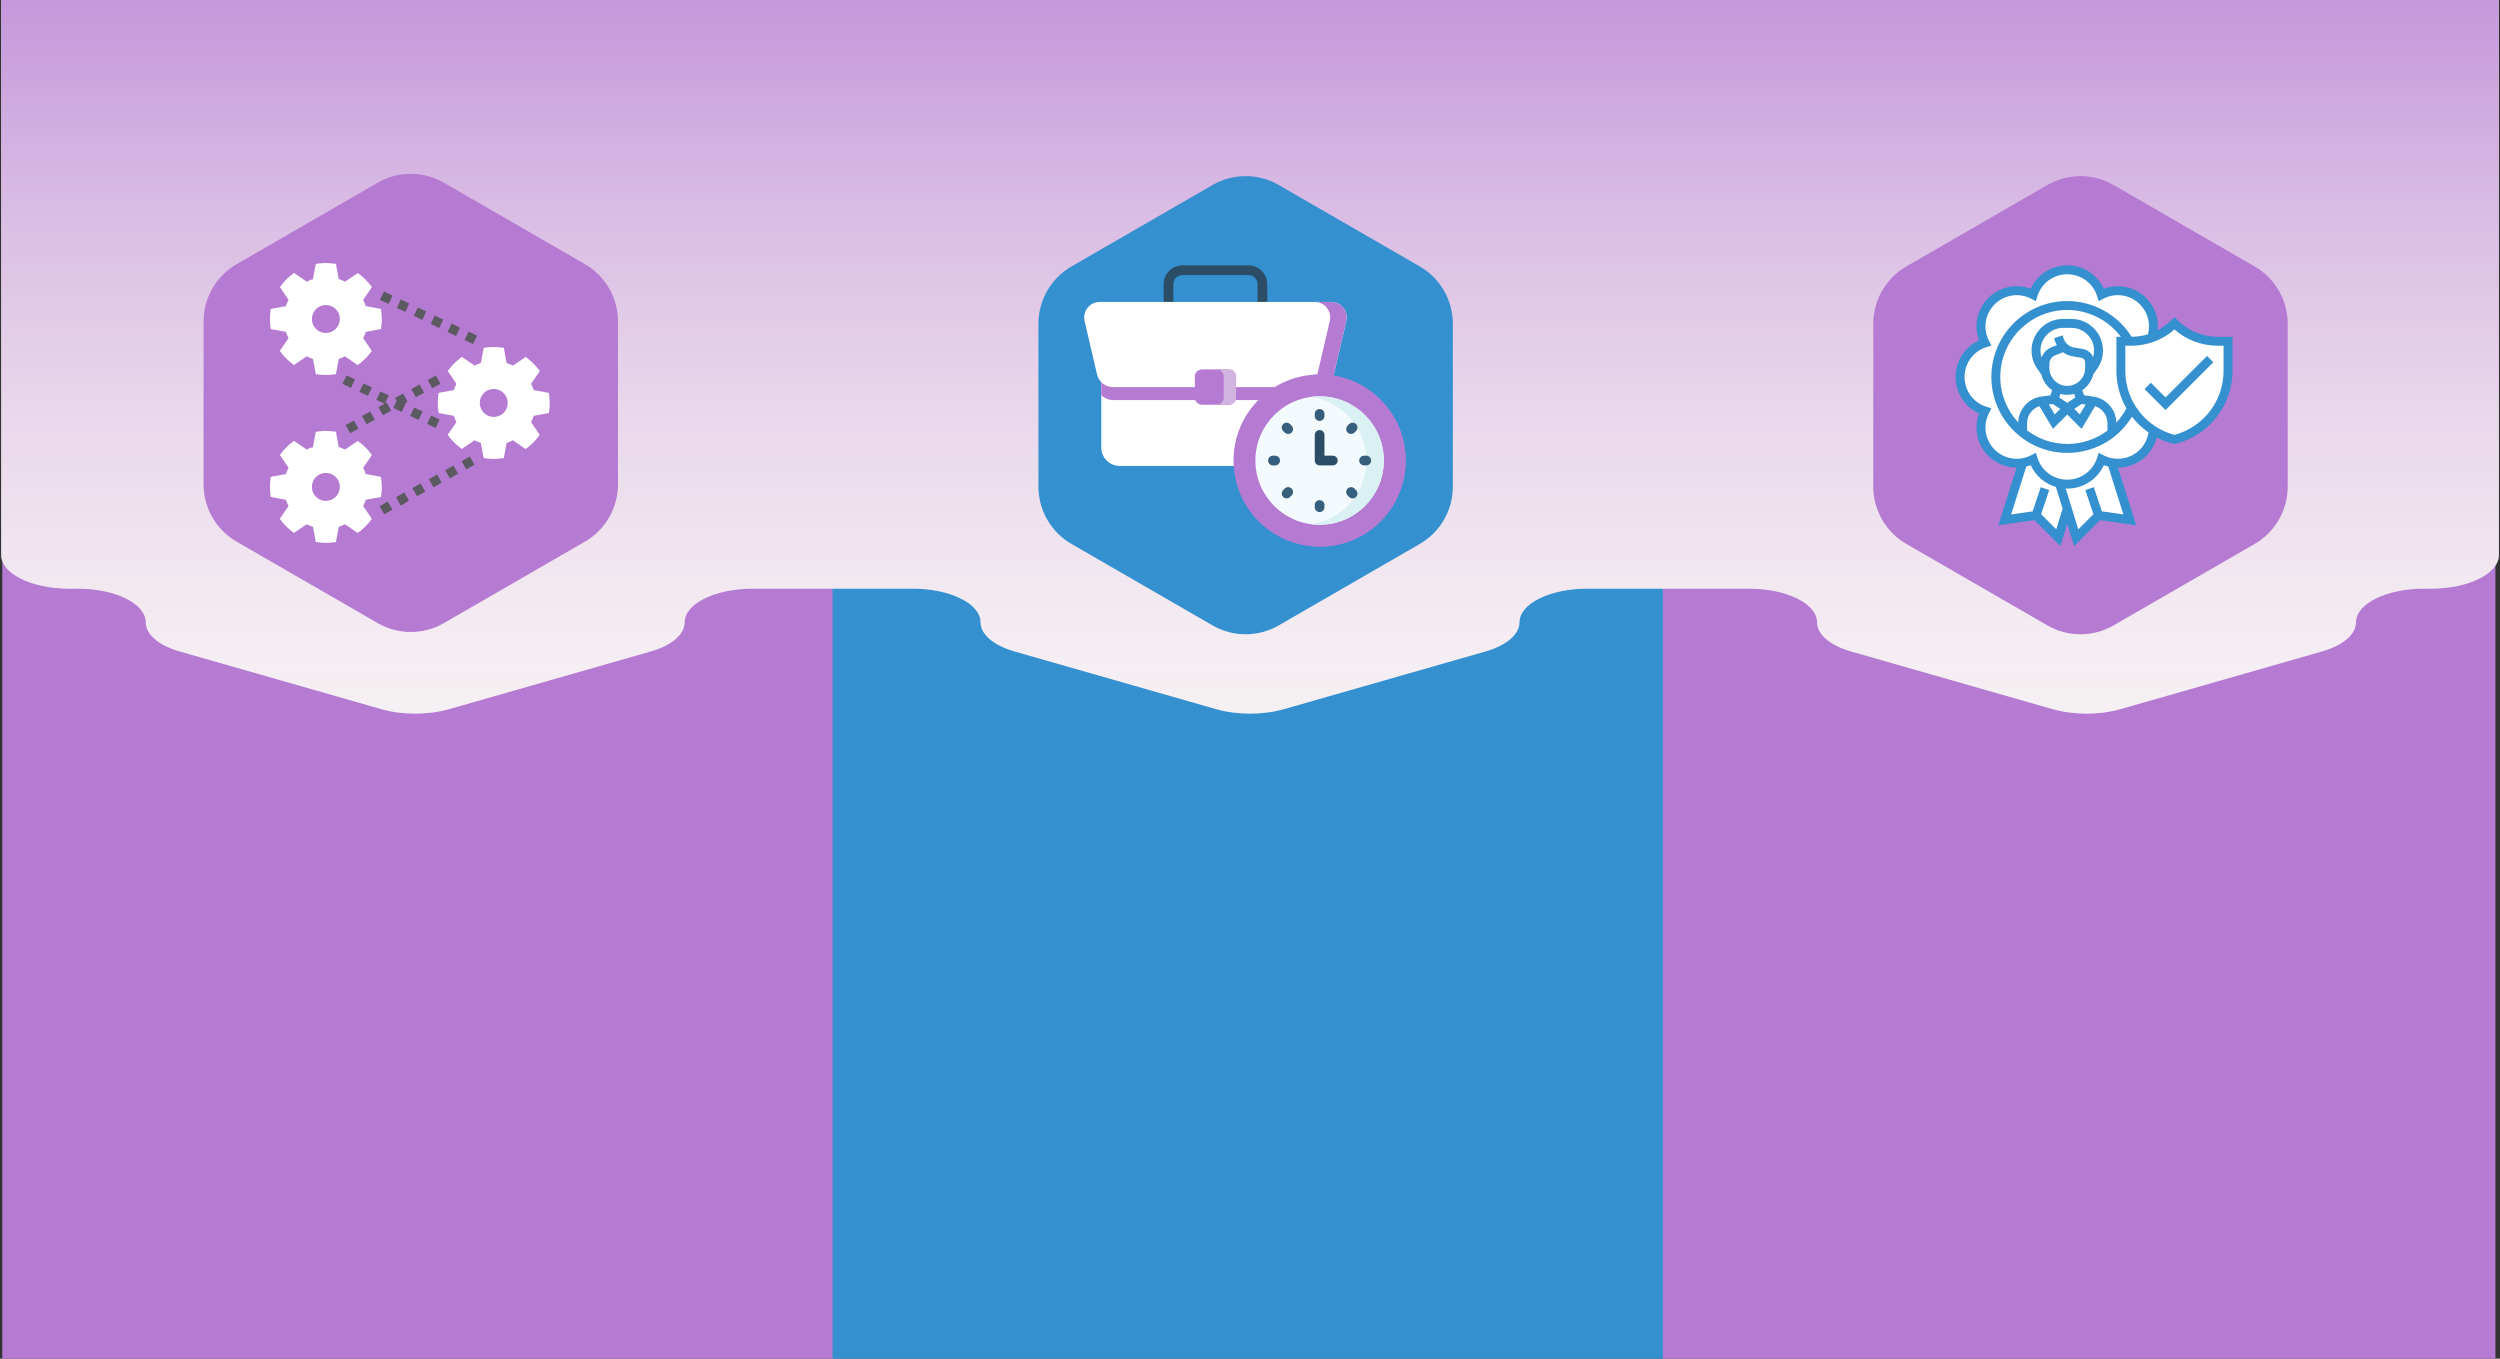 <svg width="1093" height="594" viewBox="0 0 1093 594" fill="none" xmlns="http://www.w3.org/2000/svg">
<rect x="0" y="0" width="1093" height="594" fill="#333333" stroke="none"/>
<path fill-rule="evenodd" clip-rule="evenodd" d="M1 594H367V155H1V594Z" fill="#B57AD2"/>
<path fill-rule="evenodd" clip-rule="evenodd" d="M364 594H728V155H364V594Z" fill="#3490CF"/>
<path fill-rule="evenodd" clip-rule="evenodd" d="M727 594H1091V155H727V594Z" fill="#B57AD2"/>
<path fill-rule="evenodd" clip-rule="evenodd" d="M1092.51 0H0.509V242.648C0.509 250.771 13.79 257.356 30.172 257.356H34.064C50.447 257.356 63.727 263.941 63.727 272.063C63.727 277.318 69.382 282.173 78.559 284.8L166.697 310.03C175.874 312.657 187.182 312.657 196.36 310.03L284.497 284.8C293.676 282.173 299.329 277.318 299.329 272.063C299.329 263.941 312.61 257.356 328.992 257.356H399.044C415.428 257.356 428.709 263.941 428.709 272.063C428.709 277.318 434.361 282.173 443.54 284.8L531.678 310.03C540.855 312.657 552.164 312.657 561.341 310.03L649.478 284.8C658.658 282.173 664.31 277.318 664.31 272.063C664.31 263.941 677.593 257.356 693.975 257.356H764.754C781.137 257.356 794.417 263.941 794.417 272.063C794.417 277.318 800.072 282.173 809.249 284.8L897.387 310.03C906.564 312.657 917.872 312.657 927.05 310.03L1015.19 284.8C1024.37 282.173 1030.02 277.318 1030.02 272.063C1030.02 263.941 1043.3 257.356 1059.68 257.356H1062.85C1079.23 257.356 1092.51 250.771 1092.51 242.648V0Z" fill="#F9F9F9"/>
<path fill-rule="evenodd" clip-rule="evenodd" d="M1092.51 0H0.509V242.648C0.509 250.771 13.79 257.356 30.172 257.356H34.064C50.447 257.356 63.727 263.941 63.727 272.063C63.727 277.318 69.382 282.173 78.559 284.8L166.697 310.03C175.874 312.657 187.182 312.657 196.36 310.03L284.497 284.8C293.676 282.173 299.329 277.318 299.329 272.063C299.329 263.941 312.61 257.356 328.992 257.356H399.044C415.428 257.356 428.709 263.941 428.709 272.063C428.709 277.318 434.361 282.173 443.54 284.8L531.678 310.03C540.855 312.657 552.164 312.657 561.341 310.03L649.478 284.8C658.658 282.173 664.31 277.318 664.31 272.063C664.31 263.941 677.593 257.356 693.975 257.356H764.754C781.137 257.356 794.417 263.941 794.417 272.063C794.417 277.318 800.072 282.173 809.249 284.8L897.387 310.03C906.564 312.657 917.872 312.657 927.05 310.03L1015.19 284.8C1024.37 282.173 1030.02 277.318 1030.02 272.063C1030.02 263.941 1043.3 257.356 1059.68 257.356H1062.85C1079.23 257.356 1092.51 250.771 1092.51 242.648V0Z" fill="url(#paint0_linear)"/>
<path fill-rule="evenodd" clip-rule="evenodd" d="M635.18 212.753V141.547C635.18 131.206 629.665 121.652 620.71 116.48L559.059 80.878C550.105 75.707 539.073 75.707 530.121 80.878L468.468 116.48C459.516 121.652 454 131.206 454 141.547V212.753C454 223.093 459.516 232.649 468.468 237.82L530.121 273.422C539.073 278.594 550.105 278.594 559.059 273.422L620.71 237.82C629.665 232.649 635.18 223.093 635.18 212.753Z" fill="#3490CF"/>
<path d="M551.915 139.797C550.743 139.797 549.794 138.847 549.794 137.676V124.257C549.794 122.051 547.999 120.256 545.792 120.256H516.992C514.786 120.256 512.991 122.051 512.991 124.257V137.676C512.991 138.847 512.041 139.797 510.87 139.797C509.698 139.797 508.749 138.847 508.749 137.676V124.257C508.749 119.711 512.447 116.013 516.992 116.013H545.792C550.338 116.013 554.036 119.711 554.036 124.257V137.676C554.036 138.847 553.087 139.797 551.915 139.797Z" fill="#2B4D66"/>
<path d="M581.311 203.699H489.543C485.086 203.699 481.473 200.087 481.473 195.63V148.385H581.311V203.699Z" fill="white"/>
<path d="M481.473 172.72C482.793 174.074 484.628 174.898 486.624 174.898H581.311V148.385H481.473V172.72Z" fill="#B57AD2"/>
<path d="M582.008 132.019H480.777C476.415 132.019 473.191 136.081 474.18 140.328L479.615 163.677C480.374 166.936 483.278 169.241 486.624 169.241H581.874L588.605 140.328C589.594 136.081 586.369 132.019 582.008 132.019V132.019Z" fill="white"/>
<path d="M582.008 132.019H574.795C579.157 132.019 582.382 136.081 581.393 140.328L574.661 169.242H581.874L588.605 140.328C589.594 136.081 586.369 132.019 582.008 132.019Z" fill="#B57AD2"/>
<circle cx="576.934" cy="201.349" r="37.637" fill="#B57AD2"/>
<path d="M576.934 163.712C575.937 163.712 574.948 163.752 573.97 163.828C593.37 165.34 608.642 181.561 608.642 201.349C608.642 221.138 593.37 237.359 573.97 238.871C574.948 238.947 575.936 238.987 576.934 238.987C597.721 238.987 614.571 222.136 614.571 201.35C614.571 180.563 597.721 163.712 576.934 163.712V163.712Z" fill="#B57AD2"/>
<circle cx="576.934" cy="201.349" r="28.073" fill="#F4FBFF"/>
<path d="M576.934 173.276C575.633 173.276 574.354 173.367 573.1 173.538C586.79 175.408 597.339 187.146 597.339 201.349C597.339 215.553 586.79 227.291 573.1 229.161C574.354 229.333 575.633 229.423 576.934 229.423C592.439 229.423 605.008 216.854 605.008 201.349C605.007 185.845 592.439 173.276 576.934 173.276V173.276Z" fill="#DAF1F4"/>
<path d="M576.934 184.037C575.762 184.037 574.813 183.087 574.813 181.916V180.944C574.813 179.773 575.763 178.823 576.934 178.823C578.106 178.823 579.055 179.773 579.055 180.944V181.916C579.055 183.087 578.106 184.037 576.934 184.037Z" fill="#365E7D"/>
<path d="M590.676 189.729C590.133 189.729 589.59 189.522 589.175 189.108C588.347 188.279 588.347 186.936 589.175 186.108L589.863 185.42C590.691 184.592 592.034 184.592 592.863 185.42C593.691 186.249 593.691 187.592 592.863 188.421L592.176 189.108C591.761 189.522 591.218 189.729 590.676 189.729Z" fill="#365E7D"/>
<path d="M597.339 203.471H596.368C595.196 203.471 594.246 202.521 594.246 201.349C594.246 200.178 595.196 199.228 596.368 199.228H597.339C598.511 199.228 599.461 200.178 599.461 201.349C599.461 202.521 598.511 203.471 597.339 203.471Z" fill="#365E7D"/>
<path d="M557.5 203.471H556.529C555.357 203.471 554.408 202.521 554.408 201.349C554.408 200.178 555.357 199.228 556.529 199.228H557.5C558.672 199.228 559.622 200.178 559.622 201.349C559.622 202.521 558.672 203.471 557.5 203.471Z" fill="#365E7D"/>
<path d="M591.363 217.899C590.82 217.899 590.277 217.692 589.863 217.278L589.176 216.591C588.347 215.763 588.347 214.42 589.175 213.591C590.004 212.762 591.347 212.762 592.175 213.591L592.862 214.278C593.691 215.106 593.691 216.449 592.863 217.278C592.449 217.692 591.906 217.899 591.363 217.899Z" fill="#365E7D"/>
<path d="M576.934 223.876C575.762 223.876 574.813 222.926 574.813 221.755V220.783C574.813 219.612 575.763 218.662 576.934 218.662C578.106 218.662 579.055 219.612 579.055 220.783V221.755C579.055 222.926 578.106 223.876 576.934 223.876Z" fill="#365E7D"/>
<path d="M562.506 217.899C561.963 217.899 561.42 217.692 561.005 217.278C560.177 216.449 560.177 215.107 561.005 214.278L561.692 213.591C562.521 212.763 563.864 212.763 564.693 213.591C565.521 214.419 565.521 215.762 564.693 216.591L564.006 217.278C563.591 217.692 563.048 217.899 562.506 217.899Z" fill="#365E7D"/>
<path d="M563.193 189.729C562.649 189.729 562.106 189.522 561.692 189.107L561.005 188.42C560.177 187.592 560.177 186.249 561.006 185.42C561.834 184.592 563.177 184.592 564.006 185.421L564.693 186.108C565.521 186.936 565.521 188.279 564.692 189.108C564.278 189.522 563.735 189.729 563.193 189.729Z" fill="#365E7D"/>
<path d="M582.716 203.471H576.934C575.762 203.471 574.813 202.521 574.813 201.35V190.154C574.813 188.982 575.763 188.032 576.934 188.032C578.106 188.032 579.055 188.982 579.055 190.154V199.228H582.716C583.888 199.228 584.837 200.178 584.837 201.349C584.837 202.521 583.888 203.471 582.716 203.471Z" fill="#2B4D66"/>
<path d="M537.26 176.945H525.525C523.788 176.945 522.379 175.536 522.379 173.799V164.66C522.379 162.923 523.787 161.514 525.525 161.514H537.26C538.997 161.514 540.406 162.922 540.406 164.66V173.799C540.406 175.536 538.997 176.945 537.26 176.945Z" fill="#B57AD2"/>
<path d="M537.26 161.514H531.866C533.603 161.514 535.012 162.922 535.012 164.66V173.799C535.012 175.536 533.604 176.945 531.866 176.945H537.26C538.997 176.945 540.406 175.536 540.406 173.799V164.66C540.406 162.923 538.997 161.514 537.26 161.514Z" fill="#D1B4E0"/>
<path fill-rule="evenodd" clip-rule="evenodd" d="M1000.18 212.753V141.547C1000.18 131.206 994.665 121.652 985.71 116.48L924.059 80.878C915.107 75.707 904.073 75.707 895.121 80.878L833.47 116.48C824.518 121.652 819 131.206 819 141.547V212.753C819 223.093 824.518 232.649 833.47 237.82L895.121 273.422C904.073 278.594 915.107 278.594 924.059 273.422L985.71 237.82C994.665 232.649 1000.18 223.093 1000.18 212.753Z" fill="#B57AD2"/>
<path d="M903.809 211.667C910.799 211.667 916.695 207.079 918.706 200.753C920.151 201.495 921.674 202.022 923.255 202.276V202.295L931.143 227.286L917.476 225.333L907.714 235.095L903.809 222.405L900.393 211.296V211.276C901.486 211.53 902.638 211.667 903.809 211.667Z" fill="white"/>
<path d="M890.143 225.333L876.476 227.286L884.364 202.295V202.276C885.945 202.022 887.468 201.495 888.913 200.753C890.592 206.024 894.946 210.085 900.393 211.276V211.296L903.81 222.405L899.905 235.095L890.143 225.333Z" fill="white"/>
<path d="M931.924 178.476C928.937 173.693 927.238 168.07 927.238 162.135V149.19H930.87H931.807C934.872 149.19 937.879 148.663 940.71 147.668C942.525 142.22 941.276 135.992 936.941 131.678C932.002 126.738 924.583 125.801 918.706 128.866C916.695 122.54 910.799 117.952 903.81 117.952C896.82 117.952 890.924 122.54 888.913 128.866C883.036 125.801 875.617 126.738 870.678 131.678C865.738 136.617 864.801 144.036 867.866 149.913C861.54 151.924 856.952 157.82 856.952 164.81C856.952 171.799 861.54 177.695 867.866 179.706C864.801 185.583 865.738 193.002 870.678 197.941C874.407 201.67 879.541 203.115 884.364 202.276C885.945 202.022 887.468 201.495 888.913 200.753C890.592 206.024 894.946 210.085 900.393 211.276C901.486 211.53 902.638 211.667 903.81 211.667C910.799 211.667 916.695 207.079 918.706 200.753C920.151 201.495 921.674 202.022 923.255 202.276C928.078 203.115 933.212 201.67 936.941 197.941C939.675 195.208 941.178 191.733 941.471 188.18C937.586 185.68 934.325 182.361 931.924 178.476Z" fill="white"/>
<path d="M899.573 169.71L897.952 174.572L892.661 175.333C892.622 175.333 892.603 175.333 892.564 175.352C887.8 176.075 884.286 180.175 884.286 184.997V189.195C877.14 183.474 872.571 174.689 872.571 164.81C872.571 147.551 886.55 133.572 903.81 133.572C915.368 133.572 925.461 139.858 930.87 149.191H927.238V162.135C927.238 168.07 928.937 173.693 931.924 178.476H931.904C929.874 182.654 926.926 186.325 923.333 189.175V184.997C923.333 180.175 919.819 176.075 915.055 175.352C915.016 175.333 914.997 175.333 914.958 175.333L909.667 174.572L908.046 169.71C910.76 168.382 912.771 165.883 913.376 162.857L915.329 160.065C916.734 158.074 917.476 155.692 917.476 153.252C917.476 149.972 916.149 147.004 914.001 144.856C911.853 142.709 908.886 141.381 905.606 141.381H902.013C895.453 141.381 890.143 146.692 890.143 153.252C890.143 155.692 890.885 158.074 892.29 160.065L894.243 162.857C894.633 164.771 895.57 166.489 896.898 167.816L899.573 169.71Z" fill="white"/>
<path d="M915.329 160.065L913.376 162.857C913.513 162.232 913.571 161.568 913.571 160.905V158.347C913.571 156.453 912.185 154.813 910.311 154.501L906.504 153.876C904.883 153.603 903.439 152.841 902.326 151.728L902.306 151.748L897.738 153.583C895.512 154.462 894.048 156.609 894.048 159.011V160.905C894.048 161.568 894.106 162.232 894.243 162.857L892.29 160.065C890.885 158.074 890.143 155.692 890.143 153.251C890.143 146.691 895.453 141.381 902.013 141.381H905.606C908.886 141.381 911.853 142.708 914.001 144.856C916.149 147.004 917.476 149.971 917.476 153.251C917.476 155.692 916.734 158.074 915.329 160.065Z" fill="white"/>
<path d="M923.333 184.997V189.175C917.984 193.49 911.209 196.048 903.81 196.048C896.43 196.048 889.635 193.49 884.286 189.195V184.997C884.286 180.175 887.8 176.075 892.564 175.352L897.952 184.333L903.81 178.476L909.667 184.333L915.055 175.352C919.819 176.075 923.333 180.175 923.333 184.997Z" fill="white"/>
<path d="M897.952 174.572L903.81 178.476L897.952 184.333L892.564 175.352C892.603 175.333 892.622 175.333 892.661 175.333L897.952 174.572Z" fill="white"/>
<path d="M915.055 175.352L909.667 184.333L903.81 178.476L909.667 174.572L914.958 175.333C914.997 175.333 915.016 175.333 915.055 175.352Z" fill="white"/>
<path d="M903.81 170.667C905.332 170.667 906.777 170.315 908.046 169.71L909.667 174.571L903.81 178.476L897.952 174.571L899.573 169.71L903.81 170.667Z" fill="white"/>
<path d="M913.376 162.857C912.771 165.883 910.76 168.382 908.046 169.71C906.777 170.315 905.332 170.667 903.81 170.667L899.573 169.71L896.898 167.816C895.57 166.489 894.633 164.77 894.243 162.857C894.106 162.232 894.048 161.569 894.048 160.905V159.011C894.048 156.609 895.512 154.462 897.738 153.583L902.306 151.748L902.326 151.729C903.439 152.841 904.883 153.603 906.504 153.876L910.311 154.501C912.185 154.813 913.571 156.453 913.571 158.347V160.905C913.571 161.569 913.513 162.232 913.376 162.857Z" fill="white"/>
<path d="M974.095 149.19V162.135C974.095 169.222 971.674 175.879 967.535 181.17C963.396 186.481 957.539 190.425 950.667 192.143C947.328 191.303 944.243 189.956 941.471 188.179C937.586 185.68 934.325 182.361 931.924 178.476C928.937 173.693 927.238 168.07 927.238 162.135V149.19H930.87H931.807C934.872 149.19 937.879 148.663 940.71 147.668C944.419 146.34 947.836 144.212 950.667 141.381C955.665 146.379 962.44 149.19 969.527 149.19H974.095Z" fill="white"/>
<path fill-rule="evenodd" clip-rule="evenodd" d="M952.047 140.001C956.715 144.669 962.92 147.238 969.521 147.238H976.048V162.137C976.048 177.254 965.805 190.372 951.141 194.035L950.667 194.154L950.194 194.035C947.617 193.392 945.188 192.442 942.916 191.255C942.139 194.289 940.563 197.084 938.324 199.324C934.95 202.697 930.499 204.425 925.977 204.441L933.941 229.658L918.167 227.405L906.803 238.77L903.81 229.043L900.818 238.77L889.454 227.405L873.68 229.658L881.642 204.443C877.12 204.427 872.669 202.697 869.295 199.324C864.369 194.398 862.858 187.174 865.244 180.784C859.038 177.953 855 171.778 855 164.81C855 157.841 859.038 151.666 865.244 148.835C862.858 142.445 864.369 135.221 869.295 130.295C874.225 125.368 881.447 123.856 887.835 126.244C890.666 120.038 896.841 116 903.81 116C910.778 116 916.953 120.038 919.784 126.244C926.174 123.858 933.398 125.369 938.324 130.295C942.102 134.073 943.861 139.226 943.357 144.384C945.512 143.242 947.512 141.775 949.286 140.001L950.667 138.62L952.047 140.001ZM892.376 224.806L898.993 231.421L901.767 222.405L898.845 212.906C894.005 211.493 889.969 208.053 887.835 203.375C887.197 203.613 886.547 203.783 885.894 203.945L879.272 224.914L888.673 223.57L892.197 213L895.9 214.236L892.376 224.806ZM928.347 224.914L918.946 223.57L915.422 213L911.719 214.236L915.243 224.806L908.626 231.421L903.132 213.57C903.234 213.574 903.335 213.584 903.436 213.594L903.436 213.594C903.56 213.607 903.684 213.619 903.81 213.619C910.778 213.619 916.953 209.582 919.784 203.375C920.422 203.613 921.072 203.783 921.725 203.945L928.347 224.914ZM919.602 199.029C924.915 201.792 931.328 200.796 935.563 196.563C937.597 194.527 938.88 191.893 939.337 189.074C936.569 187.141 934.122 184.818 932.088 182.168C926.076 192.002 915.52 198 903.81 198C885.508 198 870.619 183.111 870.619 164.81C870.619 146.508 885.508 131.619 903.81 131.619C915.235 131.619 925.901 137.58 931.947 147.23C934.405 147.219 936.809 146.85 939.095 146.149C940.315 141.459 939.023 136.518 935.563 133.056C931.328 128.821 924.915 127.831 919.602 130.59L917.541 131.662L916.84 129.446C915.036 123.739 909.797 119.905 903.81 119.905C897.822 119.905 892.583 123.739 890.779 129.446L890.078 131.662L888.017 130.59C882.708 127.835 876.291 128.823 872.056 133.056C867.823 137.291 866.831 143.704 869.59 149.017L870.662 151.078L868.446 151.779C862.739 153.583 858.905 158.822 858.905 164.81C858.905 170.799 862.739 176.036 868.446 177.836L870.662 178.537L869.59 180.598C866.831 185.911 867.821 192.326 872.056 196.561C876.291 200.794 882.704 201.792 888.017 199.027L890.078 197.957L890.779 200.171C892.583 205.88 897.822 209.714 903.81 209.714C909.797 209.714 915.036 205.88 916.84 200.173L917.541 197.959L919.602 199.029ZM929.671 178.527C928.452 180.825 926.973 182.918 925.264 184.765C925.151 179.072 920.885 174.202 915.227 173.394L911.137 172.81L910.395 170.585C912.748 168.98 914.475 166.535 915.174 163.693L916.93 161.188C918.564 158.851 919.429 156.11 919.429 153.257C919.429 145.631 913.226 139.429 905.6 139.429H902.017C894.393 139.429 888.19 145.631 888.19 153.257C888.19 156.11 889.055 158.851 890.691 161.188L892.445 163.693C893.144 166.537 894.872 168.98 897.224 170.585L896.482 172.81L892.392 173.394C886.761 174.199 882.515 179.027 882.363 184.685C877.515 179.456 874.524 172.484 874.524 164.81C874.524 148.661 887.661 135.524 903.81 135.524C913.05 135.524 921.732 139.942 927.226 147.238H925.286V162.137C925.286 168.06 926.877 173.666 929.671 178.527ZM899.227 150.873C898.946 150.362 898.708 149.821 898.519 149.253L898.054 147.857L901.758 146.623L902.222 148.019C902.911 150.081 904.671 151.586 906.816 151.943L910.629 152.58C912.699 152.923 914.343 154.315 915.086 156.157C915.372 155.225 915.524 154.251 915.524 153.257C915.524 147.785 911.072 143.333 905.602 143.333H902.019C896.547 143.333 892.095 147.785 892.095 153.257C892.095 154.312 892.267 155.342 892.587 156.326C893.333 154.286 894.897 152.607 897.005 151.764L899.227 150.873ZM896 159.013C896 157.406 896.964 155.983 898.454 155.387L901.939 153.993C903.163 154.905 904.606 155.534 906.172 155.793L909.985 156.43C910.932 156.588 911.619 157.398 911.619 158.355V160.901C911.619 165.208 908.116 168.712 903.81 168.714C899.503 168.712 896 165.208 896 160.901V159.013ZM911.875 176.86L910.129 176.61L906.875 178.781L909.28 181.186L911.875 176.86ZM903.81 176.129L900.276 173.773L900.797 172.209C901.76 172.469 902.765 172.619 903.806 172.619H903.813C904.854 172.619 905.86 172.469 906.822 172.211L907.343 173.775L903.81 176.129ZM898.339 181.186L900.744 178.781L897.49 176.61L895.744 176.86L898.339 181.186ZM897.564 187.483L903.81 181.237L910.055 187.483L915.998 177.574C919.144 178.611 921.381 181.59 921.381 184.991V188.267C916.424 191.989 910.321 194.095 903.81 194.095C897.212 194.095 891.139 191.877 886.238 188.183V184.991C886.238 181.59 888.476 178.611 891.621 177.574L897.564 187.483ZM950.667 190.126C963.336 186.737 972.143 175.296 972.143 162.137V151.143H969.521C962.51 151.143 955.885 148.64 950.667 144.056C945.446 148.64 938.822 151.143 931.813 151.143H929.19V162.137C929.19 175.296 937.998 186.737 950.667 190.126Z" fill="#3490CF"/>
<path d="M946.762 173.763L940.333 167.334L937.572 170.095L946.762 179.284L967.666 158.38L964.905 155.62L946.762 173.763Z" fill="#3490CF"/>
<path fill-rule="evenodd" clip-rule="evenodd" d="M270.18 211.753V140.547C270.18 130.206 264.665 120.652 255.71 115.48L194.059 79.878C185.105 74.707 174.073 74.707 165.121 79.878L103.47 115.48C94.516 120.652 89 130.206 89 140.547V211.753C89 222.093 94.516 231.649 103.47 236.82L165.121 272.422C174.073 277.594 185.105 277.594 194.059 272.422L255.71 236.82C264.665 231.649 270.18 222.093 270.18 211.753Z" fill="#B57AD2"/>
<path fill-rule="evenodd" clip-rule="evenodd" d="M166.127 131.109L169.853 132.863L171.594 129.274L167.888 127.438L166.127 131.109ZM177.245 136.37L173.539 134.616L175.198 130.946L178.904 132.699L177.245 136.37ZM180.911 138.123L184.617 139.877L186.378 136.207L182.672 134.453L180.911 138.123ZM192.009 143.384L188.303 141.631L190.064 137.96L193.77 139.714L192.009 143.384ZM195.674 145.138L199.401 146.892L201.121 143.221L197.435 141.468L195.674 145.138ZM203.107 148.645L206.793 150.399L208.554 146.729L204.868 144.975L203.107 148.645Z" fill="#5A5A60"/>
<path fill-rule="evenodd" clip-rule="evenodd" d="M201.817 201.642L203.865 205.211L207.448 203.171L205.401 199.603L201.817 201.642ZM196.698 209.146L194.65 205.557L198.234 203.518L200.282 207.087L196.698 209.146ZM187.484 209.493L189.531 213.061L193.135 211.022L191.088 207.454L187.484 209.493ZM182.344 216.956L180.296 213.387L183.88 211.348L185.927 214.937L182.344 216.956ZM173.15 217.364L175.198 221.034L178.802 218.893L176.754 215.325L173.15 217.364ZM165.942 221.279L167.99 224.868L171.573 222.808L169.526 219.24L165.942 221.279Z" fill="#5A5A60"/>
<path d="M179.317 181.844L181.078 178.162L184.775 179.915L183.015 183.597L179.317 181.844Z" fill="#5A5A60"/>
<path d="M149.742 167.813L151.502 164.131L155.2 165.884L153.439 169.566L149.742 167.813Z" fill="#5A5A60"/>
<path d="M157.143 171.32L158.904 167.638L162.602 169.391L160.841 173.073L157.143 171.32Z" fill="#5A5A60"/>
<path d="M186.719 185.351L188.48 181.669L192.177 183.422L190.417 187.104L186.719 185.351Z" fill="#5A5A60"/>
<path d="M186.995 166.158L190.583 164.192L192.557 167.765L188.969 169.731L186.995 166.158Z" fill="#5A5A60"/>
<path d="M151.114 185.798L154.702 183.832L156.676 187.405L153.088 189.371L151.114 185.798Z" fill="#5A5A60"/>
<path d="M168.338 176.377L169.997 172.911L166.29 171.157L164.529 174.828L168.092 176.52L165.471 177.947L167.437 181.516L171.041 179.558L169.055 175.99L168.338 176.377Z" fill="#5A5A60"/>
<path d="M179.836 170.09L183.424 168.124L185.398 171.697L181.81 173.663L179.836 170.09Z" fill="#5A5A60"/>
<path d="M158.279 181.892L161.868 179.927L163.841 183.501L160.252 185.466L158.279 181.892Z" fill="#5A5A60"/>
<path d="M176.242 172.054L172.659 174.012L173.375 175.317L171.921 178.335L175.628 180.089L177.389 176.418L177.061 176.255L178.208 175.623L176.242 172.054Z" fill="#5A5A60"/>
<path fill-rule="evenodd" clip-rule="evenodd" d="M166.565 135.065L166.749 136.574C166.993 138.497 166.993 140.442 166.749 142.365L166.565 143.874L159.918 145.097C159.619 146.04 159.237 146.954 158.777 147.83L162.569 153.437L161.651 154.62C160.457 156.135 159.088 157.504 157.574 158.698L156.391 159.616L150.825 155.782C149.95 156.243 149.036 156.625 148.093 156.924L146.87 163.572L145.361 163.755C143.439 164 141.493 164 139.571 163.755L138.062 163.572L136.839 156.924C135.896 156.625 134.982 156.243 134.107 155.782L128.5 159.575L127.317 158.658C125.803 157.463 124.434 156.094 123.24 154.579L122.322 153.397L126.155 147.83C125.695 146.954 125.313 146.04 125.014 145.097L118.367 143.874L118.183 142.365C117.939 140.442 117.939 138.497 118.183 136.574L118.367 135.065L125.014 133.841C125.313 132.899 125.695 131.985 126.155 131.109L122.363 125.501L123.281 124.319C124.475 122.804 125.844 121.435 127.358 120.241L128.541 119.323L134.107 123.156C134.982 122.696 135.896 122.314 136.839 122.015L138.062 115.367L139.571 115.184C141.493 114.939 143.439 114.939 145.361 115.184L146.87 115.367L148.093 122.015C149.036 122.314 149.95 122.696 150.825 123.156L156.432 119.364L157.615 120.281C159.129 121.476 160.498 122.845 161.692 124.36L162.61 125.542L158.777 131.109C159.237 131.985 159.619 132.899 159.918 133.841L166.565 135.065ZM142.466 145.587C145.844 145.587 148.583 142.848 148.583 139.469C148.583 136.091 145.844 133.352 142.466 133.352C139.088 133.352 136.35 136.091 136.35 139.469C136.35 142.848 139.088 145.587 142.466 145.587Z" fill="white"/>
<path fill-rule="evenodd" clip-rule="evenodd" d="M239.963 171.769L240.147 173.278C240.391 175.201 240.391 177.146 240.147 179.069L239.963 180.578L233.317 181.802C233.017 182.744 232.635 183.658 232.175 184.534L235.967 190.142L235.05 191.324C233.855 192.839 232.486 194.208 230.972 195.402L229.789 196.32L224.223 192.486C223.348 192.947 222.434 193.329 221.491 193.628L220.268 200.276L218.759 200.459C216.837 200.704 214.891 200.704 212.969 200.459L211.46 200.276L210.237 193.628C209.294 193.329 208.38 192.947 207.505 192.486L201.898 196.279L200.716 195.362C199.201 194.167 197.832 192.798 196.638 191.283L195.72 190.101L199.553 184.534C199.093 183.658 198.711 182.744 198.412 181.802L191.765 180.578L191.582 179.069C191.337 177.146 191.337 175.201 191.582 173.278L191.765 171.769L198.412 170.546C198.711 169.603 199.093 168.689 199.553 167.813L195.761 162.206L196.679 161.023C197.873 159.508 199.242 158.139 200.756 156.945L201.939 156.027L207.505 159.861C208.38 159.4 209.294 159.018 210.237 158.719L211.46 152.071L212.969 151.888C214.891 151.643 216.837 151.643 218.759 151.888L220.268 152.071L221.491 158.719C222.434 159.018 223.348 159.4 224.223 159.861L229.83 156.068L231.013 156.985C232.527 158.18 233.896 159.549 235.09 161.064L236.008 162.246L232.175 167.813C232.635 168.689 233.017 169.603 233.317 170.546L239.963 171.769ZM215.864 182.291C219.242 182.291 221.981 179.552 221.981 176.174C221.981 172.795 219.242 170.056 215.864 170.056C212.486 170.056 209.748 172.795 209.748 176.174C209.748 179.552 212.486 182.291 215.864 182.291Z" fill="white"/>
<path fill-rule="evenodd" clip-rule="evenodd" d="M166.565 208.473L166.749 209.982C166.993 211.905 166.993 213.851 166.749 215.773L166.565 217.282L159.918 218.506C159.619 219.448 159.237 220.362 158.777 221.238L162.569 226.846L161.651 228.028C160.457 229.543 159.088 230.912 157.574 232.107L156.391 233.024L150.825 229.191C149.95 229.651 149.036 230.033 148.093 230.333L146.87 236.98L145.361 237.164C143.439 237.408 141.493 237.408 139.571 237.164L138.062 236.98L136.839 230.333C135.896 230.033 134.982 229.651 134.107 229.191L128.5 232.983L127.317 232.066C125.803 230.871 124.434 229.502 123.24 227.988L122.322 226.805L126.155 221.238C125.695 220.362 125.313 219.448 125.014 218.506L118.367 217.282L118.183 215.773C117.939 213.851 117.939 211.905 118.183 209.982L118.367 208.473L125.014 207.25C125.313 206.307 125.695 205.393 126.155 204.517L122.363 198.91L123.281 197.727C124.475 196.212 125.844 194.843 127.358 193.649L128.541 192.731L134.107 196.565C134.982 196.104 135.896 195.722 136.839 195.423L138.062 188.775L139.571 188.592C141.493 188.347 143.439 188.347 145.361 188.592L146.87 188.775L148.093 195.423C149.036 195.722 149.95 196.104 150.825 196.565L156.432 192.772L157.615 193.69C159.129 194.884 160.498 196.253 161.692 197.768L162.61 198.95L158.777 204.517C159.237 205.393 159.619 206.307 159.918 207.25L166.565 208.473ZM142.466 218.995C145.844 218.995 148.583 216.256 148.583 212.878C148.583 209.499 145.844 206.76 142.466 206.76C139.088 206.76 136.35 209.499 136.35 212.878C136.35 216.256 139.088 218.995 142.466 218.995Z" fill="white"/>
<defs>
<linearGradient id="paint0_linear" x1="-208.782" y1="0" x2="-208.782" y2="427.389" gradientUnits="userSpaceOnUse">
<stop stop-color="#B57AD2" stop-opacity="0.776"/>
<stop offset="1" stop-color="#FFF4E5" stop-opacity="0.01"/>
</linearGradient>
</defs>
</svg>
